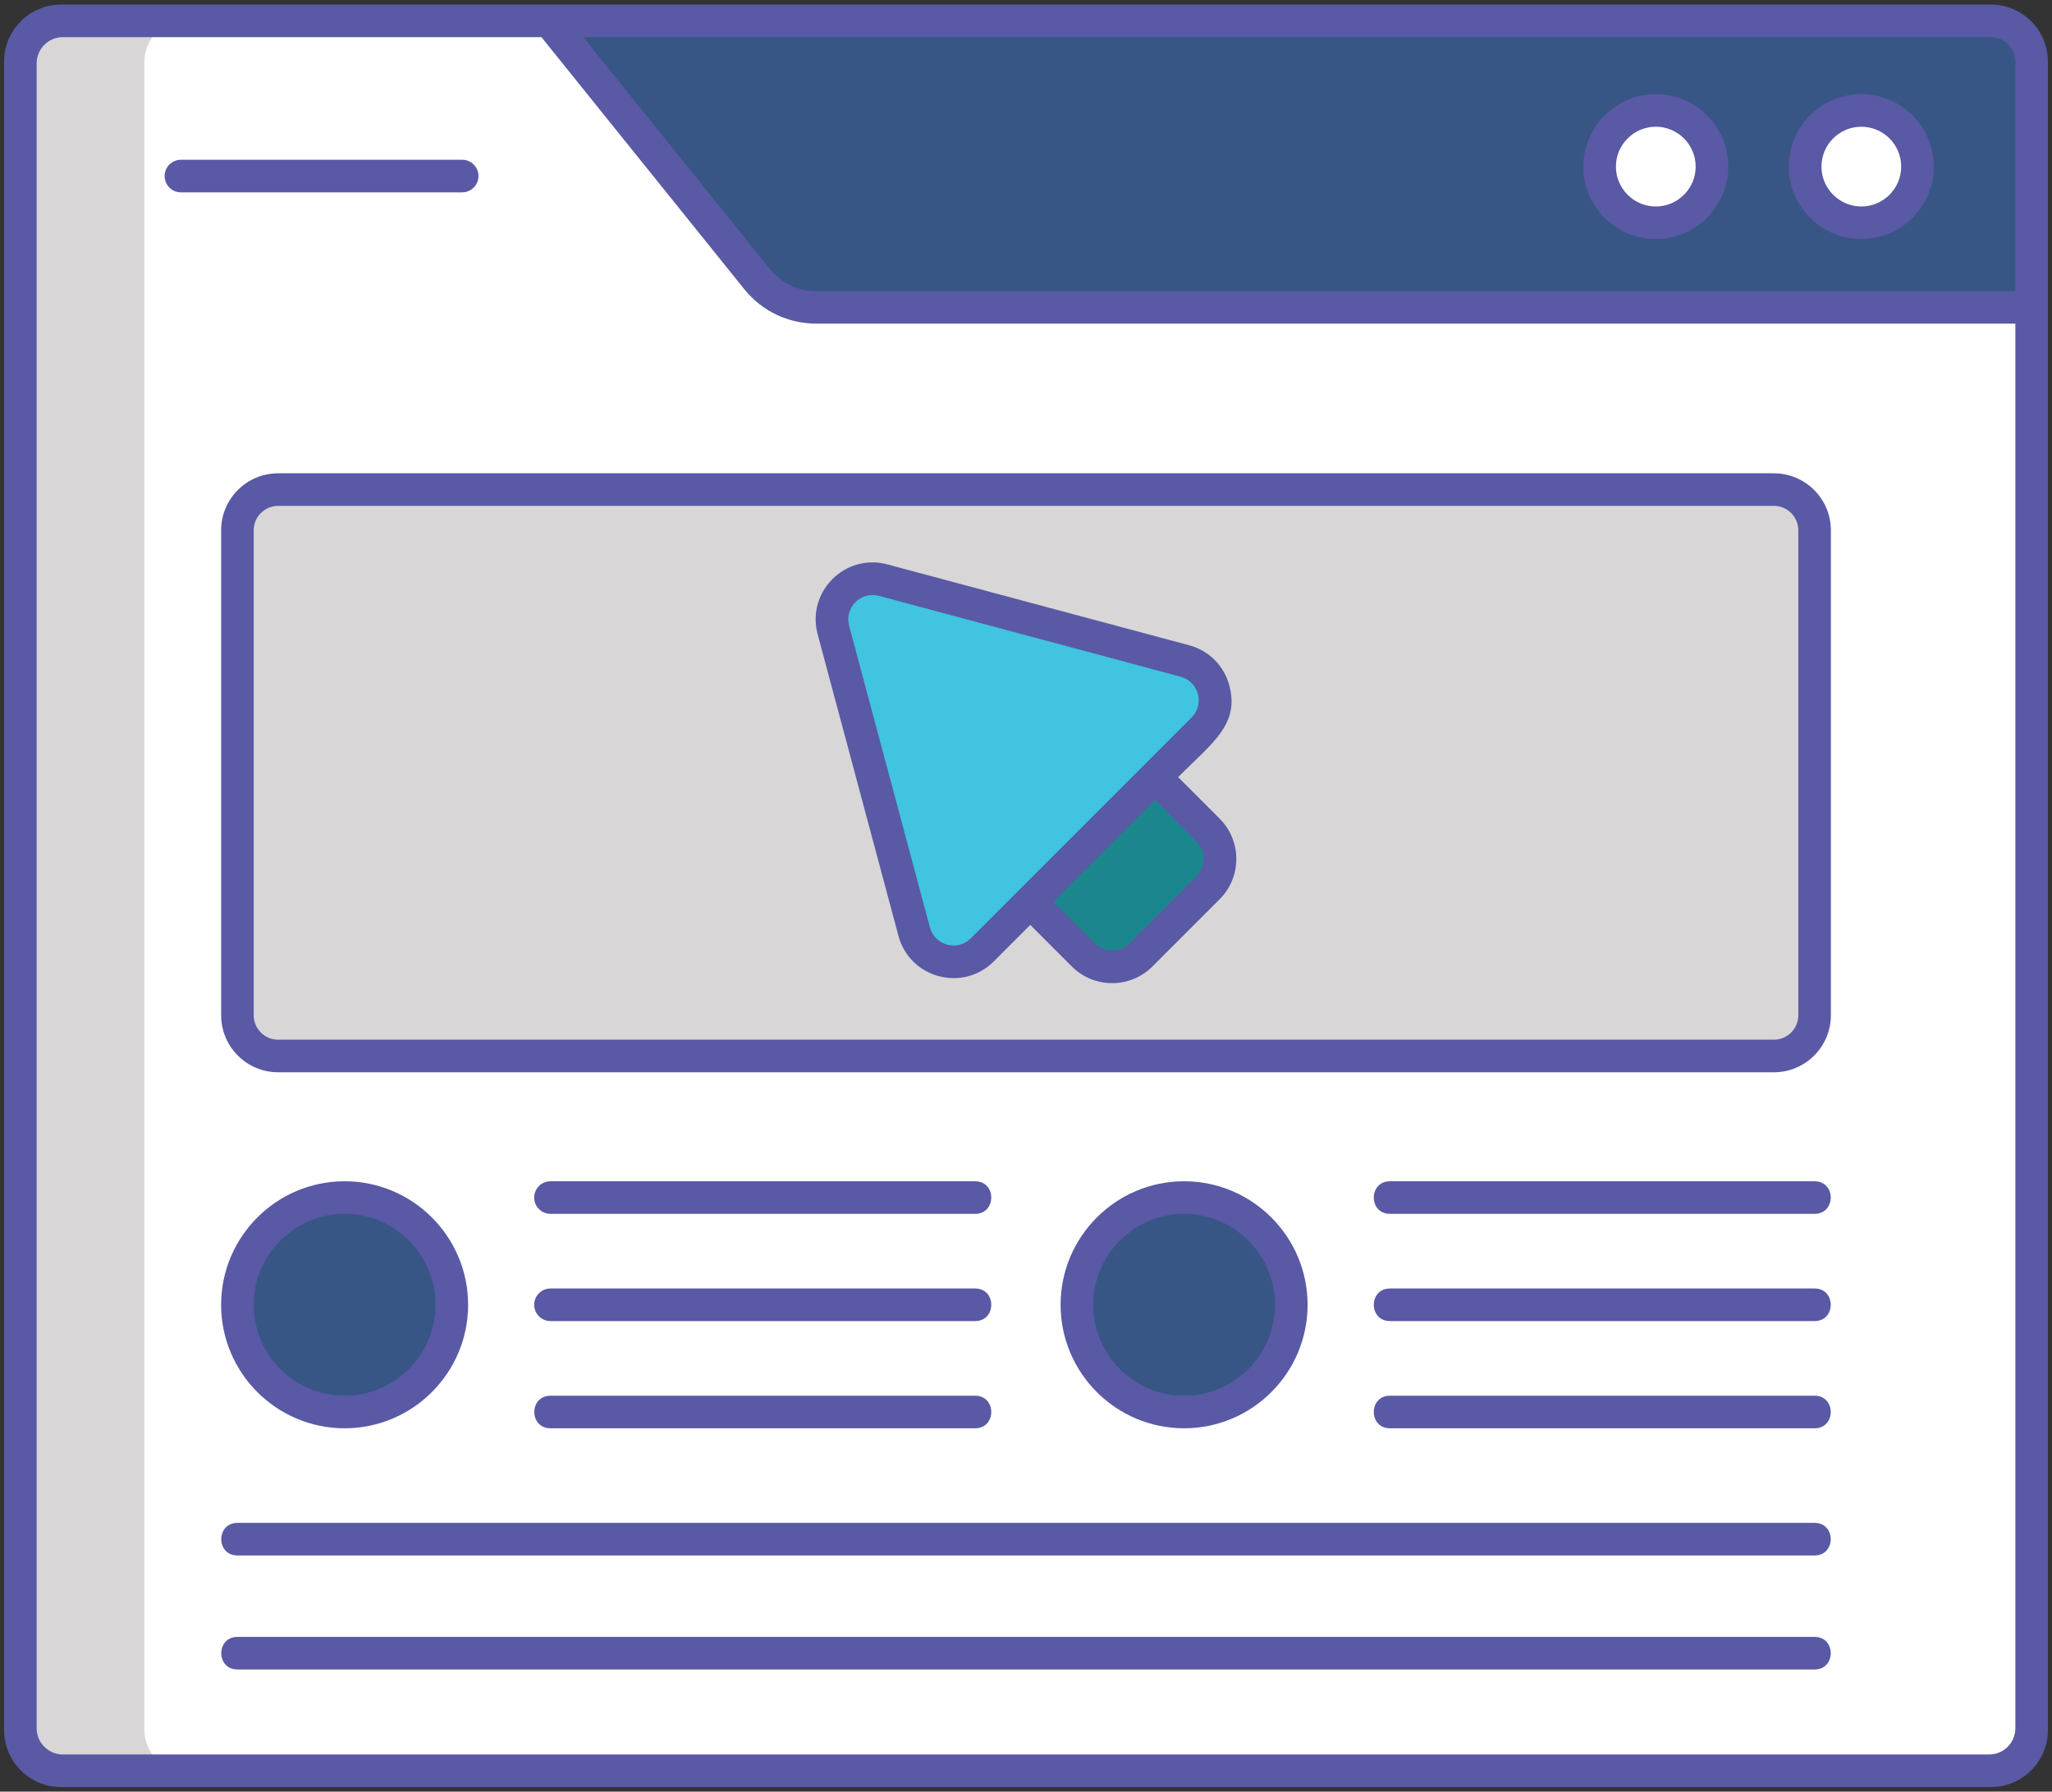 <svg width="252" height="220" viewBox="0 0 252 220" fill="none" xmlns="http://www.w3.org/2000/svg">
<rect x="0" y="0" width="252" height="220" fill="#333333" stroke="none"/>
<path d="M244.5 217.439H7.5C4.739 217.439 2.5 215.2 2.5 212.439V7.561C2.5 4.8 4.739 2.561 7.5 2.561H244.5C247.261 2.561 249.5 4.8 249.5 7.561V212.44C249.5 215.201 247.261 217.439 244.5 217.439Z" fill="#385685"/>
<path d="M249.5 37.74V212.44C249.5 215.2 247.26 217.44 244.5 217.44H7.5C4.74 217.44 2.5 215.2 2.5 212.44V7.56C2.5 4.8 4.74 2.56 7.5 2.56H67.45L92.96 34.26C94.73 36.46 97.41 37.74 100.24 37.74H249.5Z" fill="#D8D6D7"/>
<path d="M249.5 37.74V212.44C249.5 215.201 247.261 217.44 244.5 217.44H22.73C19.969 217.44 17.73 215.201 17.73 212.44V7.56C17.73 4.799 19.969 2.56 22.73 2.56H67.45L92.96 34.26C94.73 36.46 97.41 37.74 100.24 37.74H249.5Z" fill="white"/>
<path d="M203.342 27.353C207.151 27.353 210.238 24.266 210.238 20.457C210.238 16.648 207.151 13.561 203.342 13.561C199.533 13.561 196.446 16.648 196.446 20.457C196.446 24.266 199.533 27.353 203.342 27.353Z" fill="white"/>
<path d="M228.584 27.353C232.393 27.353 235.48 24.266 235.48 20.457C235.48 16.648 232.393 13.561 228.584 13.561C224.775 13.561 221.688 16.648 221.688 20.457C221.688 24.266 224.775 27.353 228.584 27.353Z" fill="white"/>
<path d="M42.322 173.385C49.593 173.385 55.488 167.49 55.488 160.219C55.488 152.948 49.593 147.053 42.322 147.053C35.051 147.053 29.156 152.948 29.156 160.219C29.156 167.49 35.051 173.385 42.322 173.385Z" fill="#385685"/>
<path d="M217.844 129.67H34.156C31.395 129.67 29.156 127.431 29.156 124.67V65.118C29.156 62.357 31.395 60.118 34.156 60.118H217.844C220.605 60.118 222.844 62.357 222.844 65.118V124.67C222.844 127.431 220.605 129.67 217.844 129.67Z" fill="#D8D6D7"/>
<path d="M145.415 173.385C152.686 173.385 158.581 167.49 158.581 160.219C158.581 152.948 152.686 147.053 145.415 147.053C138.144 147.053 132.249 152.948 132.249 160.219C132.249 167.49 138.144 173.385 145.415 173.385Z" fill="#385685"/>
<path d="M102.344 77.362L112.267 114.396C113.263 118.114 117.911 119.359 120.632 116.637L147.743 89.526C150.465 86.804 149.219 82.157 145.502 81.161L108.468 71.238C104.75 70.242 101.348 73.644 102.344 77.362Z" fill="#40C4DF"/>
<path d="M148.367 109.006L140.112 117.261C138.159 119.214 134.994 119.214 133.041 117.261L126.525 110.745L141.851 95.419L148.367 101.935C150.319 103.888 150.319 107.053 148.367 109.006Z" fill="#1C868E"/>
<path d="M244.5 0.561C235.083 0.561 17.114 0.561 7.719 0.561H7.5C3.64 0.561 0.5 3.701 0.5 7.561V7.78V212.22V212.439C0.5 216.299 3.64 219.439 7.5 219.439H7.719H244.28H244.5C248.359 219.439 251.5 216.299 251.5 212.439V212.22V37.739V7.561C251.5 3.701 248.359 0.561 244.5 0.561ZM247.5 212.22C247.5 213.995 246.056 215.439 244.28 215.439H7.719C5.944 215.439 4.5 213.995 4.5 212.22V7.78C4.5 6.005 5.944 4.561 7.719 4.561H66.492L91.404 35.51C93.567 38.198 96.786 39.739 100.236 39.739H247.5V212.22ZM247.5 35.739H100.235C98.003 35.739 95.92 34.741 94.52 33.002L71.627 4.561H244.5C246.154 4.561 247.5 5.907 247.5 7.561V35.739Z" fill="#5959A5"/>
<path d="M58.76 21.618C58.76 20.514 57.864 19.618 56.76 19.618H22.217C21.113 19.618 20.217 20.514 20.217 21.618C20.217 22.722 21.113 23.618 22.217 23.618H56.76C57.864 23.618 58.76 22.722 58.76 21.618Z" fill="#5959A5"/>
<path d="M203.343 11.561C198.438 11.561 194.447 15.552 194.447 20.457C194.447 25.362 198.438 29.353 203.343 29.353C208.248 29.353 212.239 25.362 212.239 20.457C212.239 15.552 208.248 11.561 203.343 11.561ZM203.343 25.354C200.643 25.354 198.447 23.158 198.447 20.458C198.447 17.758 200.643 15.562 203.343 15.562C206.043 15.562 208.239 17.759 208.239 20.458C208.239 23.157 206.043 25.354 203.343 25.354Z" fill="#5959A5"/>
<path d="M42.322 175.385C50.685 175.385 57.488 168.582 57.488 160.219C57.488 151.856 50.685 145.052 42.322 145.052C33.959 145.052 27.155 151.856 27.155 160.219C27.155 168.582 33.959 175.385 42.322 175.385ZM42.322 149.053C48.479 149.053 53.488 154.062 53.488 160.22C53.488 166.377 48.479 171.386 42.322 171.386C36.165 171.386 31.155 166.377 31.155 160.22C31.156 154.062 36.165 149.053 42.322 149.053Z" fill="#5959A5"/>
<path d="M228.584 11.561C223.679 11.561 219.688 15.552 219.688 20.457C219.688 25.362 223.678 29.353 228.584 29.353C233.49 29.353 237.48 25.362 237.48 20.457C237.48 15.552 233.489 11.561 228.584 11.561ZM228.584 25.354C225.885 25.354 223.688 23.158 223.688 20.458C223.688 17.758 225.884 15.562 228.584 15.562C231.284 15.562 233.48 17.759 233.48 20.458C233.48 23.157 231.284 25.354 228.584 25.354Z" fill="#5959A5"/>
<path d="M27.156 65.118V124.67C27.156 128.53 30.296 131.67 34.156 131.67H217.844C221.703 131.67 224.844 128.53 224.844 124.67V65.118C224.844 61.258 221.703 58.118 217.844 58.118H34.156C30.296 58.118 27.156 61.258 27.156 65.118ZM220.844 65.118V124.67C220.844 126.324 219.498 127.67 217.844 127.67H34.156C32.502 127.67 31.156 126.324 31.156 124.67V65.118C31.156 63.464 32.502 62.118 34.156 62.118H217.844C219.498 62.118 220.844 63.463 220.844 65.118Z" fill="#5959A5"/>
<path d="M67.602 149.053H119.751C122.393 149.053 122.397 145.053 119.751 145.053H67.602C66.498 145.053 65.602 145.949 65.602 147.053C65.602 148.157 66.498 149.053 67.602 149.053Z" fill="#5959A5"/>
<path d="M67.602 162.219H119.751C122.393 162.219 122.397 158.219 119.751 158.219H67.602C66.498 158.219 65.602 159.115 65.602 160.219C65.602 161.323 66.498 162.219 67.602 162.219Z" fill="#5959A5"/>
<path d="M67.602 171.385C64.96 171.385 64.956 175.385 67.602 175.385H119.751C122.393 175.385 122.397 171.385 119.751 171.385H67.602Z" fill="#5959A5"/>
<path d="M160.581 160.219C160.581 151.856 153.777 145.052 145.415 145.052C137.053 145.052 130.249 151.856 130.249 160.219C130.249 168.582 137.053 175.385 145.415 175.385C153.777 175.385 160.581 168.582 160.581 160.219ZM134.249 160.219C134.249 154.062 139.258 149.052 145.415 149.052C151.572 149.052 156.581 154.061 156.581 160.219C156.581 166.376 151.572 171.385 145.415 171.385C139.258 171.385 134.249 166.376 134.249 160.219Z" fill="#5959A5"/>
<path d="M222.844 145.053H170.695C168.053 145.053 168.049 149.053 170.695 149.053H222.844C225.486 149.053 225.49 145.053 222.844 145.053Z" fill="#5959A5"/>
<path d="M222.844 158.219H170.695C168.053 158.219 168.049 162.219 170.695 162.219H222.844C225.486 162.219 225.49 158.219 222.844 158.219Z" fill="#5959A5"/>
<path d="M222.844 171.385H170.695C168.053 171.385 168.049 175.385 170.695 175.385H222.844C225.486 175.385 225.49 171.385 222.844 171.385Z" fill="#5959A5"/>
<path d="M222.844 187H29.156C26.514 187 26.51 191 29.156 191H222.844C225.486 191 225.49 187 222.844 187Z" fill="#5959A5"/>
<path d="M222.844 201H29.156C26.514 201 26.51 205 29.156 205H222.844C225.486 205 225.49 201 222.844 201Z" fill="#5959A5"/>
<path d="M110.336 114.914C111.732 120.126 118.238 121.86 122.047 118.052L126.525 113.573L131.627 118.676C134.355 121.405 138.798 121.405 141.526 118.676L149.781 110.421C152.51 107.692 152.51 103.251 149.781 100.522L144.679 95.42C148.831 91.268 152.252 88.972 150.97 84.18C150.315 81.735 148.464 79.885 146.02 79.23L108.986 69.307C103.776 67.911 99.017 72.674 100.413 77.88L110.336 114.914ZM146.953 103.349C148.122 104.519 148.122 106.422 146.953 107.592L138.698 115.846C137.529 117.015 135.626 117.016 134.455 115.846L129.353 110.744L141.85 98.247L146.953 103.349ZM107.951 73.17L144.985 83.093C147.215 83.69 147.964 86.477 146.33 88.112C137.819 96.623 127.607 106.835 119.22 115.223C117.587 116.858 114.798 116.108 114.2 113.878L104.277 76.844C103.679 74.615 105.715 72.573 107.951 73.17Z" fill="#5959A5"/>
</svg>
